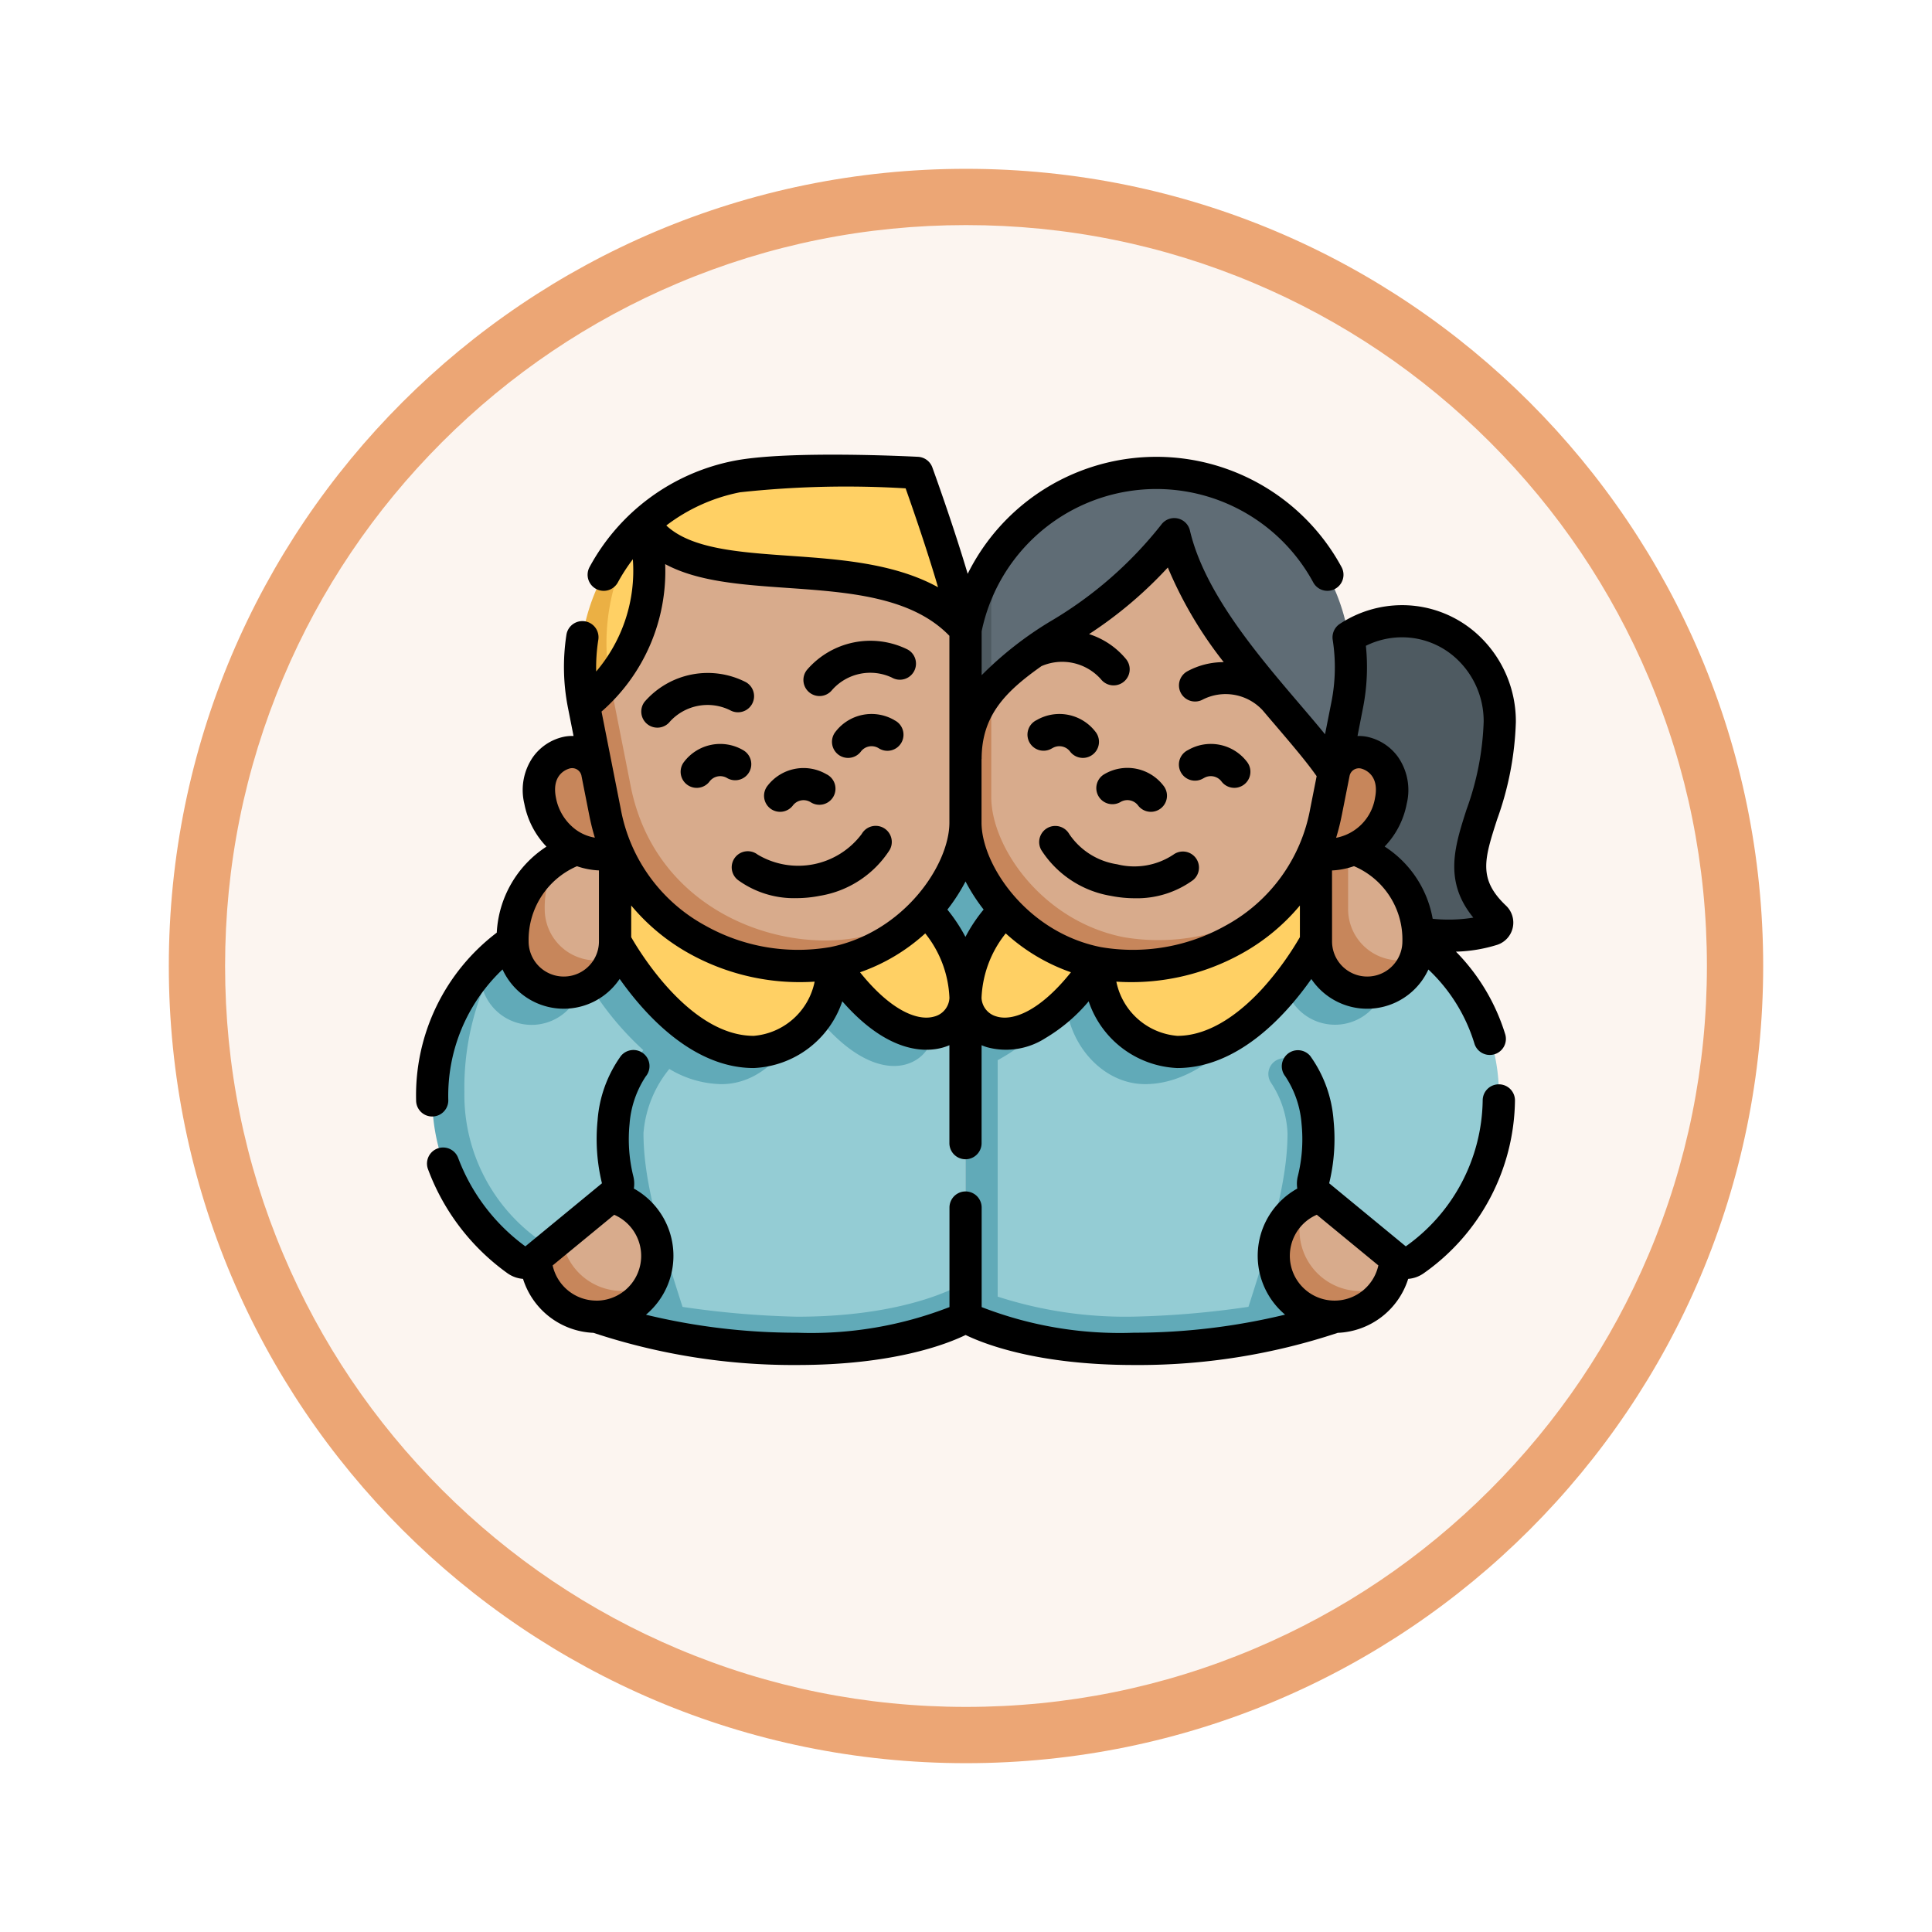 <svg xmlns="http://www.w3.org/2000/svg" xmlns:xlink="http://www.w3.org/1999/xlink" width="103" height="103" viewBox="0 0 103 103">
  <defs>
    <filter id="Trazado_978624" x="0" y="0" width="103" height="103" filterUnits="userSpaceOnUse">
      <feOffset dy="3" input="SourceAlpha"/>
      <feGaussianBlur stdDeviation="3" result="blur"/>
      <feFlood flood-opacity="0.161"/>
      <feComposite operator="in" in2="blur"/>
      <feComposite in="SourceGraphic"/>
    </filter>
  </defs>
  <g id="Grupo_1226195" data-name="Grupo 1226195" transform="translate(-196 -575.404)">
    <g id="Grupo_1225947" data-name="Grupo 1225947" transform="translate(-420 -251.596)">
      <g id="Grupo_1224934" data-name="Grupo 1224934" transform="translate(445 -6)">
        <g id="Grupo_1222589" data-name="Grupo 1222589">
          <g id="Grupo_1203109" data-name="Grupo 1203109" transform="translate(180 839)">
            <g id="Grupo_1176881" data-name="Grupo 1176881">
              <g id="Grupo_1175148" data-name="Grupo 1175148">
                <g id="Grupo_1173798" data-name="Grupo 1173798">
                  <g id="Grupo_1171925" data-name="Grupo 1171925">
                    <g id="Grupo_1164524" data-name="Grupo 1164524">
                      <g id="Grupo_1144123" data-name="Grupo 1144123">
                        <g transform="matrix(1, 0, 0, 1, -9, -6)" filter="url(#Trazado_978624)">
                          <g id="Trazado_978624-2" data-name="Trazado 978624" transform="translate(9 6)" fill="#fcf5f0">
                            <path d="M 42.5 83.5 C 36.964 83.5 31.595 82.416 26.541 80.279 C 21.659 78.214 17.274 75.257 13.509 71.491 C 9.743 67.726 6.786 63.341 4.721 58.459 C 2.584 53.405 1.5 48.036 1.5 42.5 C 1.5 36.964 2.584 31.595 4.721 26.541 C 6.786 21.659 9.743 17.274 13.509 13.509 C 17.274 9.743 21.659 6.786 26.541 4.721 C 31.595 2.584 36.964 1.5 42.5 1.5 C 48.036 1.5 53.405 2.584 58.459 4.721 C 63.341 6.786 67.726 9.743 71.491 13.509 C 75.257 17.274 78.214 21.659 80.279 26.541 C 82.416 31.595 83.5 36.964 83.5 42.5 C 83.5 48.036 82.416 53.405 80.279 58.459 C 78.214 63.341 75.257 67.726 71.491 71.491 C 67.726 75.257 63.341 78.214 58.459 80.279 C 53.405 82.416 48.036 83.5 42.5 83.5 Z" stroke="none"/>
                            <path d="M 42.5 3 C 37.166 3 31.994 4.044 27.126 6.103 C 22.422 8.092 18.198 10.941 14.569 14.569 C 10.941 18.198 8.092 22.422 6.103 27.126 C 4.044 31.994 3 37.166 3 42.5 C 3 47.834 4.044 53.006 6.103 57.874 C 8.092 62.578 10.941 66.802 14.569 70.431 C 18.198 74.059 22.422 76.908 27.126 78.897 C 31.994 80.956 37.166 82 42.5 82 C 47.834 82 53.006 80.956 57.874 78.897 C 62.578 76.908 66.802 74.059 70.431 70.431 C 74.059 66.802 76.908 62.578 78.897 57.874 C 80.956 53.006 82 47.834 82 42.5 C 82 37.166 80.956 31.994 78.897 27.126 C 76.908 22.422 74.059 18.198 70.431 14.569 C 66.802 10.941 62.578 8.092 57.874 6.103 C 53.006 4.044 47.834 3 42.5 3 M 42.5 0 C 65.972 0 85 19.028 85 42.5 C 85 65.972 65.972 85 42.5 85 C 19.028 85 0 65.972 0 42.5 C 0 19.028 19.028 0 42.5 0 Z" stroke="none" fill="#eca675"/>
                          </g>
                        </g>
                      </g>
                    </g>
                  </g>
                </g>
              </g>
            </g>
          </g>
        </g>
      </g>
    </g>
    <g id="companeros-de-clase" transform="translate(218.184 555.51)">
      <g id="Grupo_1226193" data-name="Grupo 1226193" transform="translate(0.858 44.985)">
        <path id="Trazado_1187427" data-name="Trazado 1187427" d="M107.307,273.524l-3.99,4.258a6.174,6.174,0,0,0-1.377,3.414c0,2.256.635,5.484,2.083,9.957a48.635,48.635,0,0,0,6.112.523c6.2,0,9.422-2.529,9.422-2.529l.009-.007V274l-3.492-3.015Z" transform="translate(-91.135 -245.888)" fill="#94ccd4"/>
        <path id="Trazado_1187428" data-name="Trazado 1187428" d="M20.14,277.783a5.537,5.537,0,0,0,2.784.813c2.318,0,4.234-2.244,4.234-4.746,3.879,5.7,7.057,3.749,7.057,1.866a8.464,8.464,0,0,0-1.776-4.731H11.782A9.9,9.9,0,0,0,7.5,279.463a10.606,10.606,0,0,0,4.5,8.506.789.789,0,0,0,.963-.029l.05-.042,3.241,3.1a32.437,32.437,0,0,0,10.705,1.712c6.289,0,8.973-1.712,8.973-1.712v-1.853l-.009.007s-2.764,1.842-8.964,1.842a48.641,48.641,0,0,1-6.112-.523c-1.448-4.473-2.083-7.015-2.083-9.271a6.173,6.173,0,0,1,1.377-3.414Z" transform="translate(-7.5 -245.888)" fill="#61aab8"/>
        <path id="Trazado_1187429" data-name="Trazado 1187429" d="M28.816,285.984a2.733,2.733,0,0,1-5.329.857A14.276,14.276,0,0,0,22.5,292.3a9.489,9.489,0,0,0,4.072,7.942.739.739,0,0,0,.9-.027l2.93-2.412a.786.786,0,0,0,.263-.8,9.045,9.045,0,0,1-.224-3.093,5.976,5.976,0,0,1,1.051-2.982c.15-.271.345-.573.546-.862A16.055,16.055,0,0,1,28.816,285.984Z" transform="translate(-20.784 -259.172)" fill="#94ccd4"/>
        <path id="Trazado_1187430" data-name="Trazado 1187430" d="M287.775,283.419l.05.042a.789.789,0,0,0,.963.029,10.606,10.606,0,0,0,4.5-8.506A9.9,9.9,0,0,0,289,266.5l-2.207-.579L266,268.208v17.237a23.2,23.2,0,0,0,7.829,1.639,48.641,48.641,0,0,0,6.112-.523Z" transform="translate(-236.425 -241.409)" fill="#94ccd4"/>
        <path id="Trazado_1187431" data-name="Trazado 1187431" d="M247.513,234.707a9.044,9.044,0,0,0,.224-3.093,5.976,5.976,0,0,0-1.051-2.982.84.84,0,1,0-1.427.884,5.26,5.26,0,0,1,.877,2.67c0,2.257-.635,4.8-2.083,9.271a48.644,48.644,0,0,1-6.112.523,22.112,22.112,0,0,1-7.257-1.067V228.306a9.36,9.36,0,0,0,3.625-3.467c0,2.5,1.916,4.746,4.234,4.746,4.29,0,7.391-5.9,7.391-5.9a2.733,2.733,0,0,0,5.466,0,5.288,5.288,0,0,0-.491-2.295l-21.942-5.753-3.492,6.332,3.492,3.015v17s2.684,1.712,8.973,1.712a32.437,32.437,0,0,0,10.705-1.712l3.241-3.1-4.11-3.384A.785.785,0,0,1,247.513,234.707Z" transform="translate(-200.537 -196.878)" fill="#61aab8"/>
        <path id="Trazado_1187432" data-name="Trazado 1187432" d="M274.682,226.217s-3.1,5.9-7.391,5.9c-2.318,0-4.234-2.244-4.234-4.746-3.879,5.7-7.057,3.749-7.057,1.866a7.021,7.021,0,0,1,2.106-4.694l17.357-4.1Z" transform="translate(-227.569 -201.121)" fill="#ffd064"/>
        <path id="Trazado_1187433" data-name="Trazado 1187433" d="M86.665,226.217s3.1,5.9,7.391,5.9c2.318,0,4.234-2.244,4.234-4.746,3.879,5.7,7.057,3.749,7.057,1.866a7.021,7.021,0,0,0-2.106-4.694l-17.357-4.1Z" transform="translate(-76.917 -201.121)" fill="#ffd064"/>
        <path id="Trazado_1187434" data-name="Trazado 1187434" d="M419.294,134.162c1.212,4.247,6.782,4.944,9.4,4.067a.388.388,0,0,0,.138-.65c-3.078-2.923.2-5.228.261-10.409a5.276,5.276,0,0,0-5.226-5.373,5.18,5.18,0,0,0-2.836.854Z" transform="translate(-372.181 -113.769)" fill="#4e5a61"/>
        <path id="Trazado_1187435" data-name="Trazado 1187435" d="M60.36,183.867a1.364,1.364,0,0,0-1.6-1.074,2.015,2.015,0,0,0-1.439,2.568,3.508,3.508,0,0,0,4.243,2.8Z" transform="translate(-51.564 -167.764)" fill="#c7865b"/>
        <path id="Trazado_1187436" data-name="Trazado 1187436" d="M418.324,183.867a1.364,1.364,0,0,1,1.6-1.074,2.015,2.015,0,0,1,1.439,2.568,3.508,3.508,0,0,1-4.243,2.8Z" transform="translate(-370.259 -167.764)" fill="#c7865b"/>
        <path id="Trazado_1187437" data-name="Trazado 1187437" d="M109.2,81.815c-2.76-6.011-17.147-5.665-17.147-5.665L90.23,84.512s.466,4.552.774,6.107c1.305,6.6,7.842,8.907,12.164,8.052a11.094,11.094,0,0,0,4.277-2.325,7.131,7.131,0,0,0,1.751-4.24Z" transform="translate(-80.765 -73.341)" fill="#d8ab8c"/>
        <path id="Trazado_1187438" data-name="Trazado 1187438" d="M80.65,154.919l-1.117-5.649L78.151,150.6l1.126,5.7c1.305,6.6,7.841,8.907,12.164,8.052a9.187,9.187,0,0,0,5.307-3.241,8.991,8.991,0,0,1-3.934,1.868C88.492,163.826,81.955,161.519,80.65,154.919Z" transform="translate(-70.068 -138.099)" fill="#c7865b"/>
        <path id="Trazado_1187439" data-name="Trazado 1187439" d="M123.272,60.107a81.013,81.013,0,0,0-2.577-8.361s-6.8-.357-9.609.2a10.33,10.33,0,0,0-4.954,2.486l-.008.01C108.881,58.846,118.95,55.1,123.272,60.107Z" transform="translate(-94.841 -51.633)" fill="#ffd064"/>
        <path id="Trazado_1187440" data-name="Trazado 1187440" d="M86.808,84.495a.376.376,0,0,1,.009.046,9.425,9.425,0,0,0,1.819-8.362C87.066,78.412,85.631,81.018,86.808,84.495Z" transform="translate(-77.352 -73.37)" fill="#ffd064"/>
        <path id="Trazado_1187441" data-name="Trazado 1187441" d="M77.989,84.462l-.009-.046A11.24,11.24,0,0,1,79.808,76.1l.008-.01a10.36,10.36,0,0,0-3.208,9.7A7.492,7.492,0,0,0,77.989,84.462Z" transform="translate(-68.524 -73.291)" fill="#ebb044"/>
        <path id="Trazado_1187442" data-name="Trazado 1187442" d="M283.6,93.9s-3.259-12.723-8.507-12.723-9.754,8.227-9.754,8.227c0,2.451-.343,5.459-.343,6.128,0,2.693,2.735,6.626,7.057,7.48a10.765,10.765,0,0,0,9.1-2.62,9.913,9.913,0,0,0,2.033-4.4Z" transform="translate(-235.54 -77.799)" fill="#d8ab8c"/>
        <path id="Trazado_1187443" data-name="Trazado 1187443" d="M264.43,166.349c-4.323-.855-7.057-4.787-7.057-7.48v-5.784c-1.373.253-1.373,2.167-1.373,3.764v3.393c0,2.693,2.735,6.626,7.057,7.48a10.88,10.88,0,0,0,10.131-3.65,11.015,11.015,0,0,1-8.758,2.277Z" transform="translate(-227.569 -141.477)" fill="#c7865b"/>
        <path id="Trazado_1187444" data-name="Trazado 1187444" d="M263.988,64.112c2.209-2.58,6.621-3.92,9.754-8.227,1.178,5.027,6.619,9.827,8.507,12.723L282.963,65a10.37,10.37,0,0,0-16.8-9.992,9.65,9.65,0,0,0-2.671,4.814A11.625,11.625,0,0,0,263.988,64.112Z" transform="translate(-234.184 -52.505)" fill="#5f6c75"/>
        <path id="Trazado_1187445" data-name="Trazado 1187445" d="M257.373,78.126a10.324,10.324,0,0,1,2.178-4.6A10.328,10.328,0,0,0,256,79.5v6.9a5.5,5.5,0,0,1,1.373-3.764Z" transform="translate(-227.569 -71.026)" fill="#4e5a61"/>
        <path id="Trazado_1187446" data-name="Trazado 1187446" d="M59.25,228.118l-2.028-.227a4.894,4.894,0,0,0-1,.491,7.65,7.65,0,0,0-1.293,3.3,2.733,2.733,0,0,0,2.733,2.733c.306,0,1.171-.623,1.446-.716a2.727,2.727,0,0,0,.143-.874Z" transform="translate(-49.502 -207.725)" fill="#d8ab8c"/>
        <path id="Trazado_1187447" data-name="Trazado 1187447" d="M46.644,234.9a5.158,5.158,0,0,1,.721-2.724,5.031,5.031,0,0,0-2.437,4.44,2.733,2.733,0,0,0,5.323.874,2.733,2.733,0,0,1-3.607-2.59Z" transform="translate(-40.646 -211.522)" fill="#c7865b"/>
        <path id="Trazado_1187448" data-name="Trazado 1187448" d="M430.178,227.891l-.312.035c0,1.034-.572,2.929-.572,3.751a2.733,2.733,0,0,0,2.733,2.733c.306,0,1.171-.623,1.446-.716a2.726,2.726,0,0,0,.143-.874A5.171,5.171,0,0,0,430.178,227.891Z" transform="translate(-381.037 -207.725)" fill="#d8ab8c"/>
        <path id="Trazado_1187449" data-name="Trazado 1187449" d="M421.01,231.374v-3.179l-1.716.192v4.7s1.224,2.733,2.733,2.733a2.734,2.734,0,0,0,2.59-1.86,2.733,2.733,0,0,1-3.607-2.59Z" transform="translate(-372.181 -207.995)" fill="#c7865b"/>
        <path id="Trazado_1187450" data-name="Trazado 1187450" d="M70.458,389.977l-2.617,2.155c.186,1.615.985,3.555,2.65,3.555.542,0,1.625-.82,2.075-1.056a3.244,3.244,0,0,0-2.107-4.655Z" transform="translate(-60.937 -351.267)" fill="#d8ab8c"/>
        <path id="Trazado_1187451" data-name="Trazado 1187451" d="M408.316,389.977a3.223,3.223,0,0,0-.732.277,2.488,2.488,0,0,0-.943,2.189,3.245,3.245,0,0,0,3.245,3.245,3.54,3.54,0,0,0,2.075-1.055,3.228,3.228,0,0,0,.365-1.355Z" transform="translate(-360.975 -351.267)" fill="#d8ab8c"/>
        <g id="Grupo_1226192" data-name="Grupo 1226192" transform="translate(5.512 38.986)">
          <path id="Trazado_1187452" data-name="Trazado 1187452" d="M57.066,408.811l-1.392,1.146a3.244,3.244,0,0,0,6.116,1.354,3.243,3.243,0,0,1-4.724-2.5Z" transform="translate(-55.674 -406.933)" fill="#c7865b"/>
          <path id="Trazado_1187453" data-name="Trazado 1187453" d="M401.014,393.9a3.225,3.225,0,0,1,.371-1.5,3.244,3.244,0,1,0,4.376,4.379,3.245,3.245,0,0,1-4.747-2.876Z" transform="translate(-360.288 -392.395)" fill="#c7865b"/>
        </g>
      </g>
      <g id="Grupo_1226194" data-name="Grupo 1226194" transform="translate(0 44.126)">
        <path id="Trazado_1187454" data-name="Trazado 1187454" d="M62.152,323.485a.858.858,0,0,0-.858.858,9.706,9.706,0,0,1-4.1,7.78L53.11,328.76a9.962,9.962,0,0,0,.234-3.349,6.73,6.73,0,0,0-1.241-3.434.858.858,0,0,0-1.331,1.083,5.3,5.3,0,0,1,.866,2.536,8.2,8.2,0,0,1-.2,2.792,1.632,1.632,0,0,0-.028.655,4.1,4.1,0,0,0-.651,6.721,34.287,34.287,0,0,1-8.061.964,20.343,20.343,0,0,1-8.115-1.366v-5.308a.858.858,0,0,0-1.716,0v5.307a20.34,20.34,0,0,1-8.115,1.367,34.116,34.116,0,0,1-8.066-.96,4.1,4.1,0,0,0-.646-6.726,1.632,1.632,0,0,0-.028-.654,8.2,8.2,0,0,1-.2-2.792,5.311,5.311,0,0,1,.861-2.53.858.858,0,1,0-1.326-1.089,6.73,6.73,0,0,0-1.241,3.435,9.968,9.968,0,0,0,.234,3.349l-4.084,3.362a10.357,10.357,0,0,1-3.577-4.7.858.858,0,1,0-1.617.576,11.928,11.928,0,0,0,4.231,5.551,1.648,1.648,0,0,0,.839.307,4.112,4.112,0,0,0,3.755,2.877,33.854,33.854,0,0,0,10.867,1.715c5.079,0,7.928-1.093,8.973-1.6,1.045.505,3.894,1.6,8.973,1.6a33.691,33.691,0,0,0,10.867-1.715,4.112,4.112,0,0,0,3.755-2.877,1.648,1.648,0,0,0,.839-.307,11.421,11.421,0,0,0,4.854-9.2A.858.858,0,0,0,62.152,323.485ZM14.043,335.016a2.39,2.39,0,0,1-2.332-1.875l3.282-2.7a2.387,2.387,0,0,1-.951,4.577Zm39.357,0a2.387,2.387,0,0,1-.95-4.577l3.282,2.7A2.391,2.391,0,0,1,53.4,335.016Z" transform="translate(-4.432 -289.909)"/>
        <path id="Trazado_1187455" data-name="Trazado 1187455" d="M1.716,78.56a9.273,9.273,0,0,1,2.892-6.983,3.59,3.59,0,0,0,6.244.506c1.334,1.889,3.893,4.751,7.145,4.751a5.223,5.223,0,0,0,4.724-3.558c2.536,2.9,4.587,2.706,5.423,2.447a2.923,2.923,0,0,0,.287-.106v5.222a.858.858,0,1,0,1.716,0V75.617a2.924,2.924,0,0,0,.288.106,3.878,3.878,0,0,0,3.111-.482,9.007,9.007,0,0,0,2.31-1.964,5.222,5.222,0,0,0,4.724,3.557c3.267,0,5.815-2.851,7.147-4.746a3.59,3.59,0,0,0,6.24-.507,9.037,9.037,0,0,1,2.46,3.968.858.858,0,0,0,1.641-.5,10.8,10.8,0,0,0-2.632-4.42,8.029,8.029,0,0,0,2.212-.368,1.246,1.246,0,0,0,.456-2.086c-1.494-1.419-1.153-2.48-.474-4.593a16.735,16.735,0,0,0,1-5.184,6.268,6.268,0,0,0-1.808-4.457,5.96,5.96,0,0,0-4.255-1.784h-.025a6.041,6.041,0,0,0-3.3,1,.858.858,0,0,0-.376.849,9.478,9.478,0,0,1-.069,3.317l-.34,1.717c-.407-.5-.861-1.032-1.346-1.6-2.265-2.654-5.083-5.957-5.857-9.264a.858.858,0,0,0-1.529-.309,21.212,21.212,0,0,1-5.9,5.147,18.91,18.91,0,0,0-3.675,2.877v-2.34a9.513,9.513,0,0,1,17.679-2.607.858.858,0,1,0,1.508-.819,11.23,11.23,0,0,0-19.931.361c-.786-2.649-1.825-5.51-1.885-5.675a.858.858,0,0,0-.761-.563c-.282-.015-6.939-.356-9.82.214a11.2,11.2,0,0,0-7.693,5.663.858.858,0,1,0,1.508.819,9.614,9.614,0,0,1,.8-1.234A8.276,8.276,0,0,1,9.6,55.693,9.426,9.426,0,0,1,9.714,54a.858.858,0,0,0-1.7-.266A11.2,11.2,0,0,0,8.1,57.649l.293,1.482a2.207,2.207,0,0,0-.508.041,2.724,2.724,0,0,0-1.643,1.065,3.091,3.091,0,0,0-.471,2.511A4.522,4.522,0,0,0,6.949,65.03,5.82,5.82,0,0,0,4.3,69.616,10.887,10.887,0,0,0,0,78.56a.858.858,0,1,0,1.716,0ZM50.478,57.649a11.21,11.21,0,0,0,.157-3.326,4.332,4.332,0,0,1,1.916-.453h.017a4.257,4.257,0,0,1,3.037,1.277,4.539,4.539,0,0,1,1.309,3.229A15.071,15.071,0,0,1,56,63.054c-.629,1.959-1.228,3.819.363,5.761a8.243,8.243,0,0,1-2.167.062,5.776,5.776,0,0,0-2.561-3.852,4.5,4.5,0,0,0,1.176-2.275,3.09,3.09,0,0,0-.471-2.511,2.724,2.724,0,0,0-1.644-1.065,2.178,2.178,0,0,0-.508-.041Zm-1.126,5.7.413-2.086v0a.507.507,0,0,1,.595-.4c.042.008,1.029.22.764,1.56a2.59,2.59,0,0,1-2.076,2.136A12.015,12.015,0,0,0,49.352,63.344ZM48.829,66.3A4.131,4.131,0,0,0,50,66.071a4.242,4.242,0,0,1,2.581,4.01,1.875,1.875,0,1,1-3.75,0ZM18,75.118c-3.337,0-6.013-4.354-6.533-5.26v-1.69A10.939,10.939,0,0,0,14.6,70.75a12.113,12.113,0,0,0,6.647,1.478A3.621,3.621,0,0,1,18,75.118Zm9.638-1.034c-.846.262-2.29-.257-3.972-2.355a10.086,10.086,0,0,0,3.477-2.073,5.872,5.872,0,0,1,1.29,3.441,1.077,1.077,0,0,1-.795.988Zm3.306,0a1.077,1.077,0,0,1-.8-.988,5.875,5.875,0,0,1,1.29-3.441,10.09,10.09,0,0,0,3.477,2.073C33.233,73.827,31.789,74.346,30.942,74.084Zm16.171-4.226a16.25,16.25,0,0,1-1.967,2.709c-1.058,1.164-2.71,2.551-4.565,2.551a3.619,3.619,0,0,1-3.252-2.89,12.112,12.112,0,0,0,6.648-1.478,10.935,10.935,0,0,0,3.138-2.581v1.69Zm-16.966-9.5c0-2.32,1.277-3.6,3.192-4.952a2.766,2.766,0,0,1,3.169.7.858.858,0,1,0,1.349-1.061A4.209,4.209,0,0,0,35.876,53.7a22.176,22.176,0,0,0,4.2-3.551,21.661,21.661,0,0,0,2.98,5.046,4.045,4.045,0,0,0-1.949.493.858.858,0,0,0,.843,1.495,2.691,2.691,0,0,1,3.186.584q.338.4.665.781c.887,1.04,1.667,1.954,2.209,2.726l-.344,1.738a8.9,8.9,0,0,1-4.525,6.237,10.1,10.1,0,0,1-6.631,1.139c-3.944-.78-6.366-4.392-6.366-6.639V60.356Zm.107,8.026a8.431,8.431,0,0,0-.97,1.458,8.829,8.829,0,0,0-.962-1.455,9.741,9.741,0,0,0,.967-1.5A9.727,9.727,0,0,0,30.254,68.382ZM17.269,46.139a52.588,52.588,0,0,1,8.828-.21c.357,1.006,1.137,3.253,1.729,5.273-2.333-1.286-5.26-1.491-7.919-1.677-2.687-.188-5.241-.367-6.568-1.616A9.5,9.5,0,0,1,17.269,46.139Zm-3.99,3.829c1.729.934,4.071,1.1,6.508,1.269,3.26.228,6.627.464,8.644,2.554v9.958c0,2.246-2.422,5.859-6.366,6.639a10.1,10.1,0,0,1-6.631-1.139,8.9,8.9,0,0,1-4.525-6.237L9.885,57.83a9.933,9.933,0,0,0,3.394-7.862ZM8.217,60.856a.507.507,0,0,1,.6.4v.005l.412,2.084a12,12,0,0,0,.3,1.207,2.4,2.4,0,0,1-1-.416,2.745,2.745,0,0,1-1.075-1.719C7.188,61.076,8.175,60.865,8.217,60.856Zm.359,5.218a4.106,4.106,0,0,0,1.172.224v3.783a1.875,1.875,0,1,1-3.75,0A4.275,4.275,0,0,1,8.576,66.074Z" transform="translate(0 -44.126)"/>
        <path id="Trazado_1187456" data-name="Trazado 1187456" d="M357.106,180.825a.716.716,0,0,1,.969.192.858.858,0,0,0,1.337-1.076,2.423,2.423,0,0,0-3.133-.62.858.858,0,1,0,.827,1.5Z" transform="translate(-315.123 -163.567)"/>
        <path id="Trazado_1187457" data-name="Trazado 1187457" d="M105.269,148.609a.858.858,0,0,0,1.2-.152,2.714,2.714,0,0,1,3.2-.6.858.858,0,0,0,.843-1.495,4.457,4.457,0,0,0-5.4,1.046A.858.858,0,0,0,105.269,148.609Z" transform="translate(-92.931 -134.226)"/>
        <path id="Trazado_1187458" data-name="Trazado 1187458" d="M197.118,165.365a2.422,2.422,0,0,0-3.133.62.858.858,0,1,0,1.337,1.076.716.716,0,0,1,.969-.192.858.858,0,1,0,.827-1.5Z" transform="translate(-171.624 -151.207)"/>
        <path id="Trazado_1187459" data-name="Trazado 1187459" d="M126.9,180.484a.858.858,0,0,0-.338-1.165,2.422,2.422,0,0,0-3.133.62.858.858,0,0,0,1.337,1.076.716.716,0,0,1,.969-.192A.858.858,0,0,0,126.9,180.484Z" transform="translate(-109.137 -163.564)"/>
        <path id="Trazado_1187460" data-name="Trazado 1187460" d="M147.228,218.884a.858.858,0,0,0,.151,1.2,5.077,5.077,0,0,0,3.11.969,6.5,6.5,0,0,0,1.261-.125,5.474,5.474,0,0,0,3.72-2.445.858.858,0,1,0-1.489-.853,4.227,4.227,0,0,1-5.55,1.1A.858.858,0,0,0,147.228,218.884Z" transform="translate(-130.224 -197.402)"/>
        <path id="Trazado_1187461" data-name="Trazado 1187461" d="M180.829,133.6a.858.858,0,0,0,1.2-.144,2.714,2.714,0,0,1,3.186-.659.858.858,0,1,0,.853-1.489,4.457,4.457,0,0,0-5.388,1.087A.858.858,0,0,0,180.829,133.6Z" transform="translate(-159.85 -120.905)"/>
        <path id="Trazado_1187462" data-name="Trazado 1187462" d="M294.505,219.248a3.756,3.756,0,0,1-2.564-1.614.858.858,0,1,0-1.489.853,5.473,5.473,0,0,0,3.72,2.445,6.508,6.508,0,0,0,1.261.125,5.077,5.077,0,0,0,3.11-.969.858.858,0,0,0-1.052-1.355,3.758,3.758,0,0,1-2.986.516Z" transform="translate(-257.121 -197.401)"/>
        <path id="Trazado_1187463" data-name="Trazado 1187463" d="M317.071,191.659a.858.858,0,0,0,1.165.338.716.716,0,0,1,.969.192.858.858,0,1,0,1.337-1.076,2.422,2.422,0,0,0-3.133-.62A.858.858,0,0,0,317.071,191.659Z" transform="translate(-280.701 -173.461)"/>
        <path id="Trazado_1187464" data-name="Trazado 1187464" d="M162.426,192.319a.858.858,0,0,0,1.206-.131A.716.716,0,0,1,164.6,192a.858.858,0,1,0,.827-1.5,2.422,2.422,0,0,0-3.133.62A.858.858,0,0,0,162.426,192.319Z" transform="translate(-143.559 -173.46)"/>
        <path id="Trazado_1187465" data-name="Trazado 1187465" d="M286.548,166.87a.716.716,0,0,1,.969.192.858.858,0,1,0,1.337-1.076,2.422,2.422,0,0,0-3.133-.62.858.858,0,1,0,.827,1.5Z" transform="translate(-252.638 -151.208)"/>
      </g>
    </g>
  </g>
</svg>
